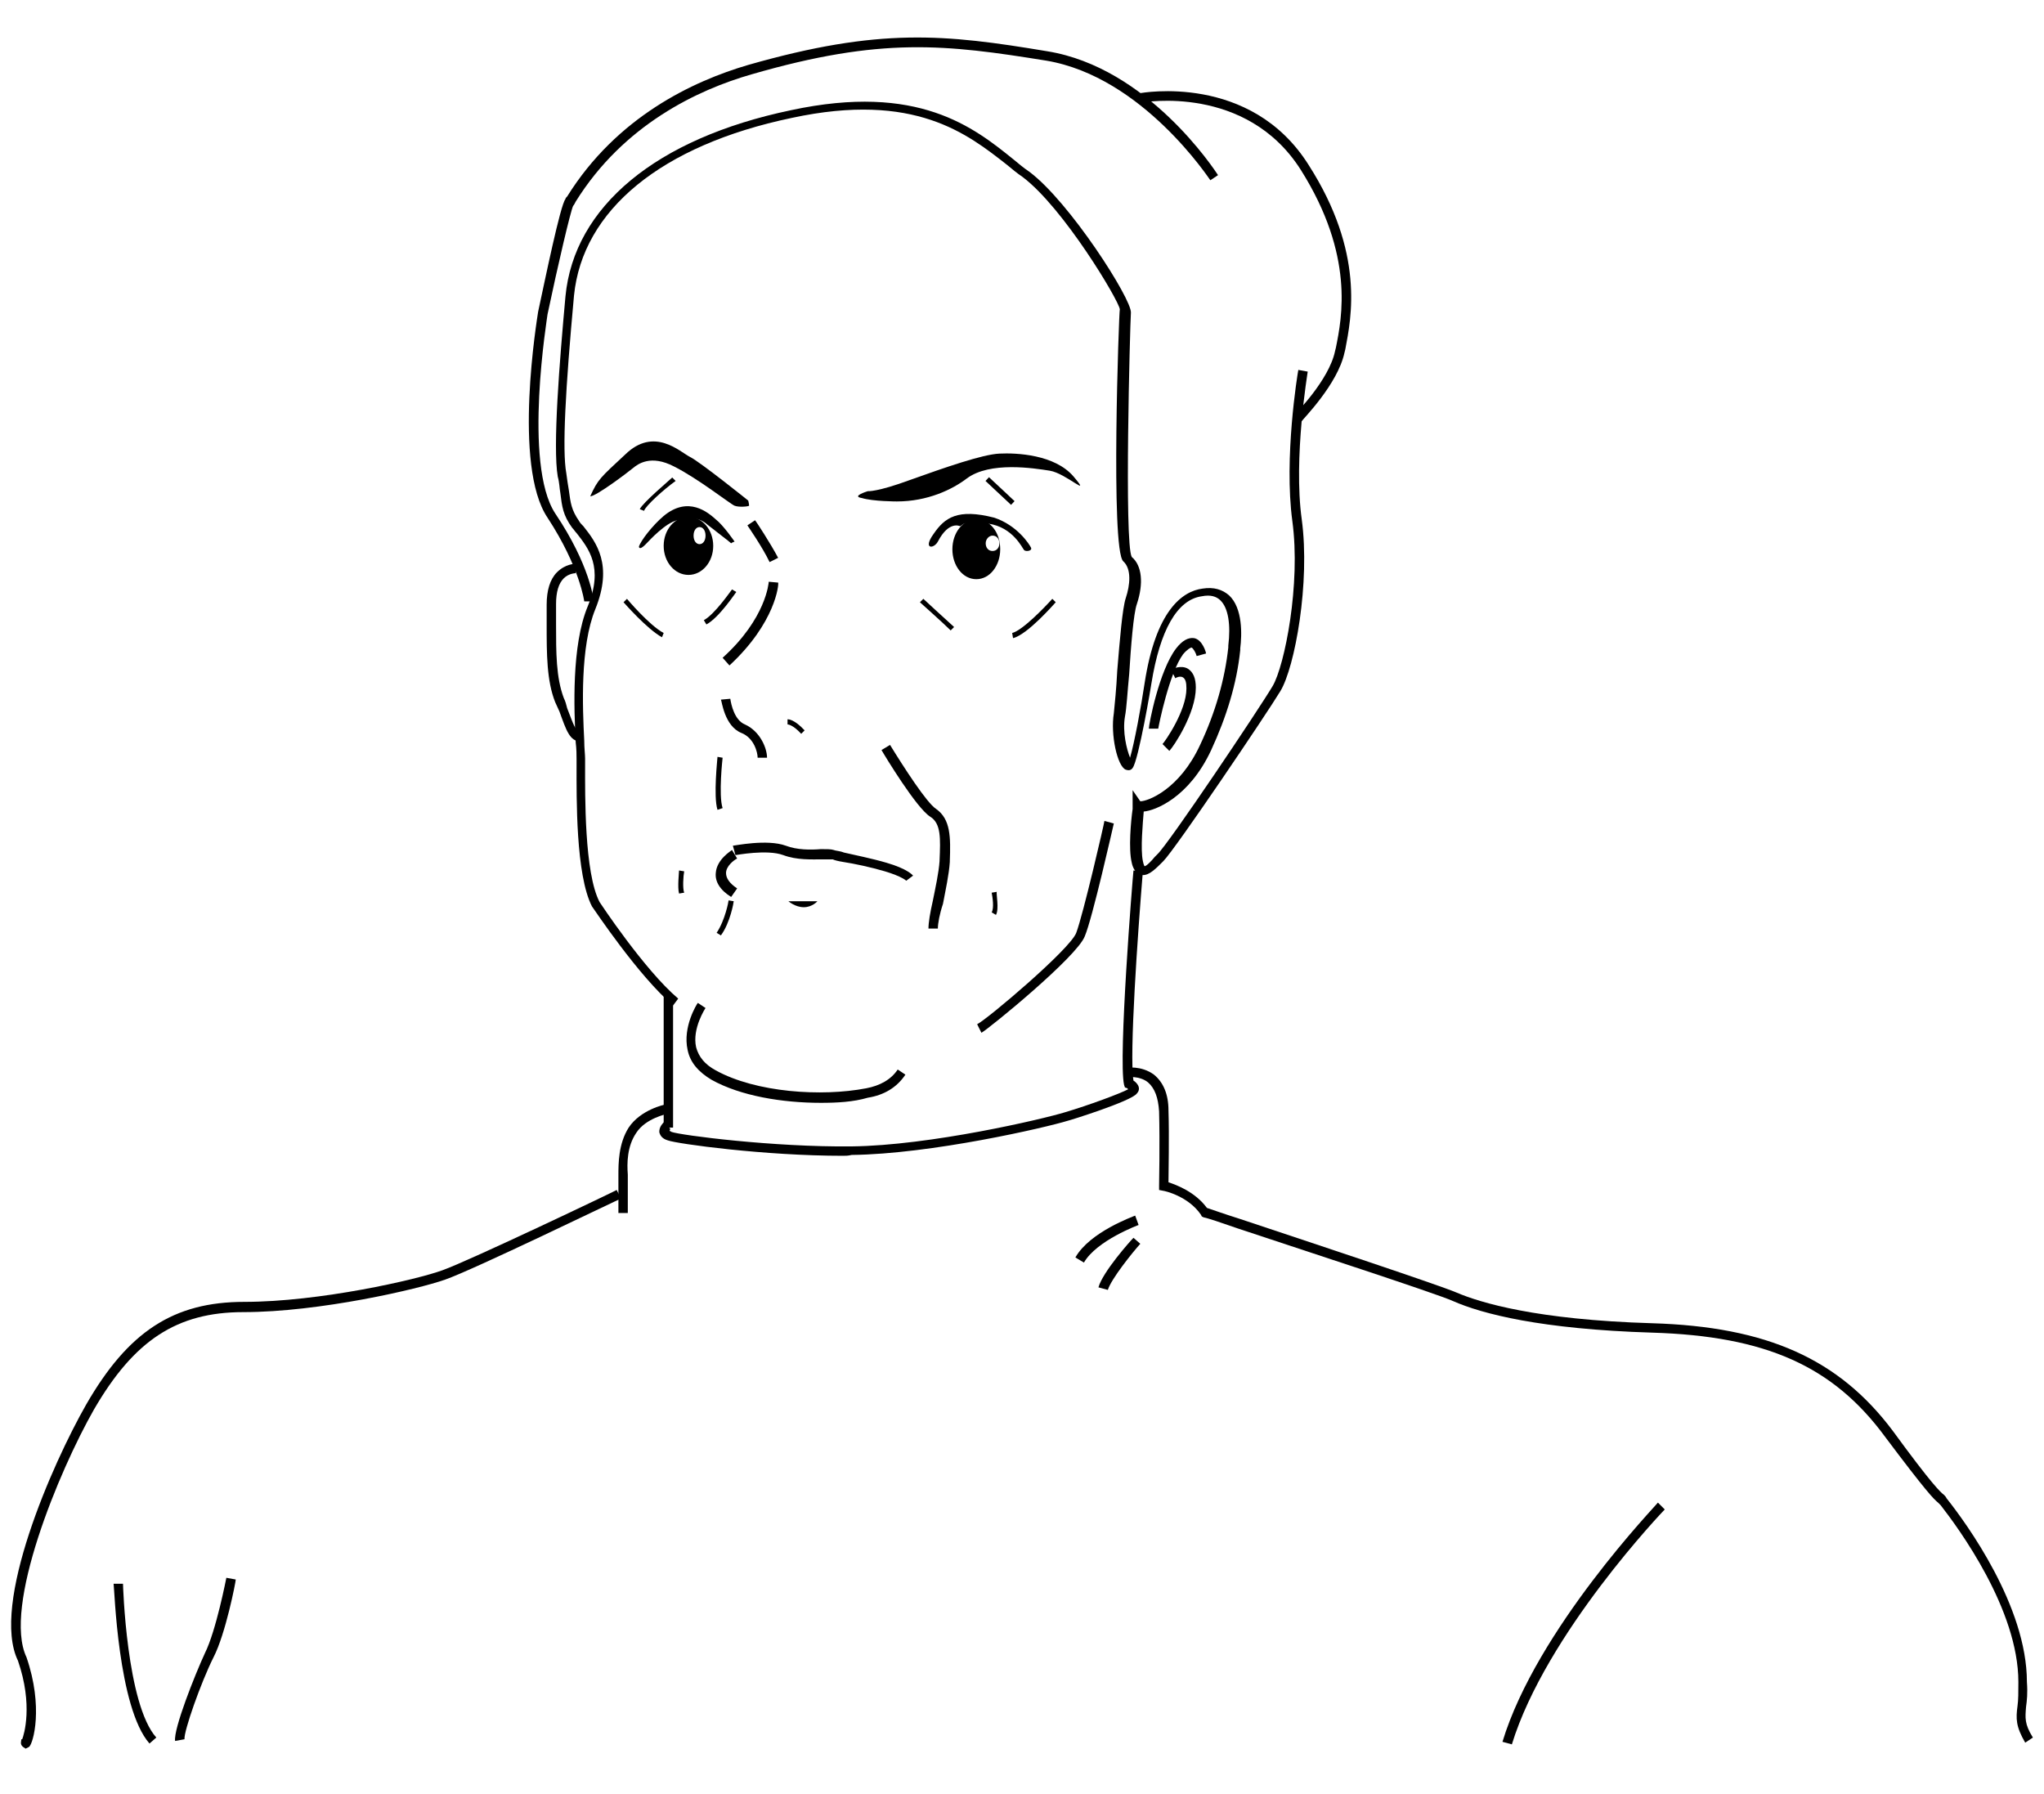 <?xml version="1.0" encoding="utf-8"?>
<!-- Generator: Adobe Illustrator 23.0.1, SVG Export Plug-In . SVG Version: 6.00 Build 0)  -->
<svg version="1.1" id="レイヤー_1" xmlns="http://www.w3.org/2000/svg" xmlns:xlink="http://www.w3.org/1999/xlink" x="0px"
	 y="0px" viewBox="0 0 239.3 210" style="enable-background:new 0 0 239.3 210;" xml:space="preserve">
<style type="text/css">
	.st0{fill:none;stroke:#000000;stroke-miterlimit:10;}
</style>
<g>
	<path d="M68.4,70.4c0,0-0.5-4-4.3-9.8c-4.1-6.1-1.2-23.4-1.1-24.1c0.8-3.7,2.6-12.5,3.2-13.2c0-0.1,0.1-0.2,0.2-0.3
		c5.8-9.3,14.7-13.5,21.2-15.4c15.4-4.4,23-3.6,35-1.6c11.8,1.9,19.6,13.9,20,14.5l-0.9,0.6c-0.1-0.1-7.9-12.1-19.2-14
		c-11.8-1.9-19.3-2.8-34.5,1.6c-6.3,1.8-15,5.9-20.6,14.9c-0.1,0.2-0.2,0.4-0.3,0.5c-0.3,0.6-1.8,7-3,12.7c0,0.2-2.9,17.5,0.9,23.3
		c4.1,6.1,4.5,10.1,4.5,10.3L68.4,70.4z"/>
	<path d="M152.4,49.3l-0.8-0.8c0,0,4-4,4.7-7.4l0.1-0.4c0.7-3.5,2.2-10.8-4.1-20.8c-6.4-10.1-18.5-7.9-18.6-7.9l-0.2-1.1
		c0.1,0,12.9-2.4,19.7,8.4c6.6,10.3,5,17.9,4.3,21.6l-0.1,0.4C156.6,45,152.5,49.1,152.4,49.3z"/>
	<path d="M78.8,117.7c-4.1-3.5-9.2-11.2-9.5-11.6c-1.9-3.7-1.8-12.7-1.8-16.5l0-0.7c0-0.5,0-1.2-0.1-2c-0.2-3.9-0.5-11.3,1.4-15.9
		c1.9-4.6,0.1-6.8-1.3-8.6c-0.2-0.2-0.3-0.4-0.5-0.6c-1.1-1.5-1.2-2.5-1.4-4.1c-0.1-0.5-0.1-1.2-0.3-1.9c-0.6-3.5,0.2-13.4,0.9-21.1
		c1-10.5,10.6-18.5,26.4-21.8c14.9-3.2,21.4,2,26.1,5.8c0.6,0.5,1.2,1,1.8,1.4c4.7,3.5,12,14.9,11.9,16.5c-0.1,1.5-0.8,27,0.1,28.6
		c1.2,1,1.4,3.1,0.6,5.5c-0.4,1.1-0.7,5-0.9,8.2c-0.2,2-0.3,4-0.5,5c-0.3,1.8,0.2,3.8,0.6,4.8c0.5-1.7,1.3-6,1.7-8.7
		c1.3-8.5,4.4-10.8,6.8-11.1c1.3-0.2,2.3,0.1,3.1,0.8c1.6,1.5,1.5,4.6,1.3,6.2l0,0.2c-0.4,3.9-1.6,7.8-3.4,11.7
		c-2.6,5.6-6.6,7.1-7.9,7.2c0,0,0,0,0,0c-0.1,1.3-0.4,4.4-0.1,5.8c0.1,0.5,0.2,0.6,0.2,0.6c0.2,0,0.8-0.6,1.2-1.1l0.3-0.3
		c1.3-1.2,11.9-17,13.5-19.7c1.4-2.4,3.3-11.9,2.3-19.3c-1-7.4,0.6-17.2,0.7-17.7l1.1,0.2c0,0.1-1.7,10.1-0.7,17.3
		c1,7.4-0.8,17.3-2.5,20.1c-1.5,2.5-12.3,18.5-13.7,19.9l-0.3,0.3c-0.9,0.9-1.6,1.5-2.4,1.3c-0.6-0.2-0.9-0.9-1-1.4
		c-0.4-1.6-0.1-4.9,0.1-6.3c0-0.3,0-0.4,0-0.5l0-1.7l0.9,1.3c0,0,0,0,0,0c0.9,0,4.6-1.4,7-6.6c1.8-3.8,2.9-7.7,3.3-11.4l0-0.2
		c0.3-2.5,0-4.4-0.9-5.3c-0.5-0.5-1.2-0.7-2.2-0.5c-2.9,0.4-4.9,4-5.9,10.2c0,0.1-1.5,9-2.2,9.9c-0.2,0.3-0.5,0.3-0.8,0.2
		c-1-0.4-1.8-4.1-1.4-6.6c0.1-1,0.3-2.9,0.4-5c0.3-3.6,0.6-7.3,1-8.5c0.5-1.5,0.7-3.4-0.3-4.3c-1.5-1.4-0.5-29.2-0.4-29.5
		c-0.1-1-6.6-11.9-11.4-15.5c-0.6-0.4-1.2-0.9-1.8-1.4c-4.6-3.6-10.8-8.6-25.2-5.5c-15.3,3.2-24.5,10.8-25.5,20.8
		c-1,10.9-1.4,18.1-0.9,20.8c0.1,0.8,0.2,1.4,0.3,2c0.2,1.5,0.3,2.3,1.2,3.6c0.1,0.2,0.3,0.4,0.5,0.6c1.5,1.9,3.5,4.5,1.4,9.7
		c-1.8,4.4-1.5,11.5-1.3,15.4c0,0.9,0.1,1.6,0.1,2.1l0,0.8c0,3.4-0.1,12.6,1.7,16c0,0,5.2,7.9,9.2,11.3L78.8,117.7z M133.8,94
		L133.8,94C133.9,94,133.8,94,133.8,94z"/>
	<rect x="77.7" y="116.4" width="1.1" height="15.6"/>
	<path d="M96.1,129.1c-4.5,0-9.4-0.8-12.8-2.7c-1.5-0.9-2.5-2-2.8-3.5c-0.6-2.7,1.1-5.4,1.2-5.5l0.9,0.6c0,0-1.6,2.4-1.1,4.6
		c0.3,1.1,1,2,2.3,2.7c4.7,2.6,12.4,3.1,17.6,2.1c1.6-0.3,2.9-1,3.7-2.2l0.9,0.6c-1,1.5-2.5,2.4-4.4,2.7
		C99.9,129,98,129.1,96.1,129.1z"/>
	<path d="M68,86.8c-1.3,0-1.7-1.3-2.5-3.5L65,82.2c-1-2.5-1-5.7-1-9c0-0.8,0-1.6,0-2.4c0-1.7,0.4-3,1.2-3.8c1-1,2.1-1,2.2-1l0,1.1h0
		c0,0-0.8,0-1.4,0.6c-0.6,0.6-0.9,1.6-0.9,3c0,0.8,0,1.6,0,2.4c0,3.3,0,6.2,0.9,8.6c0.2,0.4,0.3,0.8,0.4,1.2c0.8,2.1,1,2.7,1.5,2.7
		l0.1,1.1C68,86.8,68,86.8,68,86.8z"/>
	<path d="M101.6,57.5c0,0,1.1,0.1,4.9-1.3c4.2-1.5,8.5-3,10.5-3.1s6.5,0.1,8.7,2.7s-0.9-0.4-2.8-0.7c-1.9-0.3-7-1.1-9.7,0.9
		c-1.7,1.3-4.6,2.7-8.2,2.7c0,0-2.8,0-4.1-0.4C99.6,58.1,101.6,57.5,101.6,57.5z"/>
	<path d="M87.6,58.6c0,0-5.6-4.5-6.8-5.1s-4.2-3.6-7.6-0.3c-2.9,2.7-3.2,2.9-4.1,4.9c0.7,0,4.4-2.8,5-3.3c0.6-0.5,2.1-1.6,4.8-0.2
		c2.8,1.4,6.6,4.4,7.1,4.6c0.5,0.2,1.6,0.1,1.7,0C87.7,59,87.6,58.6,87.6,58.6z"/>
	<path d="M90.1,65.8c-0.8-1.7-2.6-4.3-2.6-4.3l0.9-0.6c0.1,0.1,1.8,2.7,2.7,4.4L90.1,65.8z"/>
	<path d="M75.4,59.8l-0.5-0.2c0.4-0.8,3.5-3.4,3.8-3.7l0.4,0.4C77.7,57.3,75.6,59.2,75.4,59.8z"/>
	<path d="M86,63.4c0,0-1.3-1.9-2.2-2.6c-0.9-0.8-3.2-2.8-6.1-0.4c-1.3,1.1-2.7,2.9-2.9,3.6c0.1,0.5,0.8-0.3,1-0.5s2.1-2.3,3.5-2.6
		c1.4-0.3,2.5-0.4,3.5,0.5c1,0.8,2.6,2,2.8,2.2C85.7,63.5,86,63.4,86,63.4z"/>
	<path d="M112.4,61.6c0,0-1.3-0.7-2.6,1.8c-0.5,0.9-1.8,0.9-0.5-0.9c1.3-1.9,2.8-3,7.1-1.9c2.7,0.9,4.1,3.1,4.3,3.5
		s-0.6,0.5-0.8,0.3s-1.3-2.7-4.2-3.1C112.8,60.8,112.7,61.5,112.4,61.6z"/>
	<path d="M117.1,64.3c0,1.9-1.2,3.5-2.8,3.5s-2.8-1.6-2.8-3.5c0-1.9,1.2-3.5,2.8-3.5S117.1,62.3,117.1,64.3z M116.2,62.7
		c-0.4,0-0.8,0.4-0.8,0.9s0.3,0.9,0.8,0.9s0.8-0.4,0.8-0.9S116.7,62.7,116.2,62.7z"/>
	<path d="M83.5,63.9c0,1.9-1.3,3.4-2.9,3.4s-2.9-1.5-2.9-3.4s1.3-3.4,2.9-3.4S83.5,62,83.5,63.9z M81.9,61.7c-0.4,0-0.7,0.4-0.7,1
		s0.3,1,0.7,1c0.4,0,0.7-0.4,0.7-1S82.3,61.7,81.9,61.7z"/>
	<path d="M85.4,77.9L84.6,77c5.1-4.6,5.4-8.8,5.4-8.9l1.1,0.1C91.2,68.4,90.8,72.9,85.4,77.9z"/>
	<path d="M82.7,73.1l-0.3-0.5c1.3-0.7,3.2-3.5,3.3-3.6l0.5,0.3C86.1,69.4,84.2,72.3,82.7,73.1z"/>
	<path d="M77.5,74.6c-1.8-1-4.4-4-4.5-4.1l0.4-0.4c0,0,2.6,3.1,4.3,4L77.5,74.6z"/>
	<path d="M88.7,88.7c0-0.6-0.4-2.3-1.9-2.9c-2-0.8-2.3-3.8-2.4-3.9l1.1-0.1c0.1,0.7,0.5,2.5,1.7,3c1.8,0.8,2.6,2.8,2.6,3.9
		L88.7,88.7z"/>
	<path d="M93.8,85.9c-1-1.1-1.6-1.1-1.6-1.1l0-0.6c0.1,0,0.8,0,2,1.3L93.8,85.9z"/>
	<path d="M84,94.8c-0.5-1.6,0-6,0-6.2l0.6,0.1c0,0-0.5,4.4,0,5.9L84,94.8z"/>
	<path d="M109.8,108.7h-1.1c0-0.7,0.2-1.9,0.5-3.2c0.3-1.5,0.7-3.3,0.8-4.7l0-0.1c0.1-2.5,0.2-4.3-1.1-5.1c-1.6-1-5.3-7.1-5.7-7.8
		l1-0.6c1.6,2.6,4.3,6.8,5.4,7.5c1.7,1.2,1.7,3.3,1.6,6.1l0,0.1c-0.1,1.5-0.5,3.3-0.8,4.9C110,107,109.8,108.1,109.8,108.7z"/>
	<path d="M85.6,105c-1.3-0.8-1.9-1.8-1.8-2.8c0.1-1.6,1.8-2.6,1.9-2.7l0.6,1c-0.4,0.2-1.3,0.9-1.3,1.7c0,0.6,0.4,1.2,1.3,1.8
		L85.6,105z"/>
	<path d="M111.3,73.8c-0.8-0.8-3.6-3.3-3.6-3.3l0.4-0.4c0,0,2.7,2.5,3.6,3.3L111.3,73.8z"/>
	<path d="M118.6,74.7l-0.1-0.6c1.2-0.3,3.8-3,4.7-4l0.4,0.4C123.5,70.6,120.3,74.3,118.6,74.7z"/>
	<rect x="116.8" y="55.4" transform="matrix(0.683 -0.73 0.73 0.683 -4.84 103.726)" width="0.6" height="4.1"/>
	<path d="M106.1,103.1c0,0-0.5-0.5-2.5-1.1c-1.7-0.5-3.6-0.9-4.9-1.1c-0.6-0.1-1-0.2-1.2-0.3c-0.2,0-0.7,0-1.2,0
		c-1.3,0-3,0.1-4.6-0.5c-1.9-0.7-5.5,0-5.6,0L85.8,99c0.2,0,4-0.8,6.2,0c1.3,0.5,2.9,0.5,4.1,0.4c0.7,0,1.2,0,1.5,0.1
		c0.2,0.1,0.7,0.1,1.2,0.3c1.3,0.3,3.3,0.7,5,1.2c2.4,0.7,3,1.4,3.1,1.5L106.1,103.1C106.1,103.1,106.1,103.1,106.1,103.1z"/>
	<path d="M92.3,105.5h3.4c0,0-0.6,0.7-1.6,0.7C93.1,106.2,92.3,105.5,92.3,105.5z"/>
	<path d="M79.5,104.6c-0.2-0.7,0-2.5,0-2.7l0.6,0.1c-0.1,0.5-0.2,2,0,2.5L79.5,104.6z"/>
	<path d="M116.6,107.1l-0.5-0.3c0.3-0.5,0.1-1.8,0-2.3l0.6-0.1C116.6,104.6,117,106.4,116.6,107.1z"/>
	<path d="M84.4,109.5l-0.5-0.3c1-1.5,1.4-3.7,1.4-3.8l0.6,0.1C85.9,105.6,85.5,108,84.4,109.5z"/>
	<path class="st0" d="M48.5,71.4"/>
	<path d="M114.9,120.9l-0.5-1c1.2-0.6,10.9-8.8,11.6-10.7c0.8-2.1,3.3-12.9,3.3-13.1l1.1,0.3c-0.1,0.4-2.5,11.1-3.4,13.2
		C126.1,112,115.8,120.4,114.9,120.9z"/>
	<path d="M135.6,85.3l-1.1,0c0-0.5,1.2-6.8,3.2-9.4c0.7-0.9,1.4-1.3,2.1-1.2c1,0.2,1.4,1.7,1.4,1.8l-1.1,0.3c-0.1-0.4-0.4-0.9-0.6-1
		c-0.1,0-0.5,0.2-1,0.8C136.9,78.8,135.7,84.7,135.6,85.3z"/>
	<path d="M136.9,87.9l-0.8-0.8c0.3-0.3,2.8-3.9,2.8-6.5c0-0.7-0.1-1.1-0.4-1.3c-0.3-0.2-0.8,0-0.9,0.1l-0.5-1c0.1-0.1,1.2-0.6,2-0.1
		c0.6,0.4,0.9,1.1,0.9,2.2C140,83.5,137.4,87.4,136.9,87.9z"/>
	<path d="M73.5,142l-1.1,0c0,0,0-2.7,0-4l0-0.4c0-1.4,0-3.7,1.2-5.6c1.4-2.1,4.2-2.7,4.3-2.7l0.2,1.1c0,0-2.5,0.5-3.6,2.2
		c-1.1,1.6-1.1,3.6-1,4.9l0,0.4C73.5,139.4,73.5,142,73.5,142z"/>
	<path d="M98.7,135.3c-9.2,0-19.4-1.4-20.5-1.8c-0.7-0.2-0.9-0.6-1-0.9c-0.1-0.7,0.5-1.2,0.6-1.3l0.7,0.9l-0.3-0.4l0.3,0.4
		c-0.1,0-0.1,0.1-0.1,0.2c0,0,0.1,0,0.2,0.1c1.1,0.4,12,1.8,21.1,1.7c9.2-0.1,22.4-3.2,25-4c2.7-0.8,6.5-2.2,7.4-2.7
		c0,0-0.1,0-0.1-0.1l-0.3-0.1l-0.1-0.3c-0.7-3.1,1-24.2,1.1-25.1l1.1,0.1c-0.6,7.3-1.6,21.5-1.1,24.5c0.2,0.1,0.5,0.4,0.6,0.7
		c0.1,0.3,0,0.6-0.2,0.8c-0.6,0.9-8,3.2-8.1,3.2c-2.6,0.8-16,3.9-25.3,4C99.3,135.3,99,135.3,98.7,135.3z"/>
	<path d="M237.1,204c-1.1-1.9-1.1-2.8-0.9-4.3c0.1-0.7,0.1-1.6,0.1-2.8c0-8.5-7-18-9.1-20.7l-0.1-0.1c-0.1-0.1-0.1-0.1-0.2-0.2
		c-0.5-0.4-1.4-1.3-6.2-7.7c-6.1-8.3-14-11.8-27.3-12.2c-13-0.4-19.9-2.2-23.3-3.7c-2-0.9-17.7-6-25.2-8.5c-2-0.7-3.5-1.2-4-1.3
		l-0.2-0.1l-0.1-0.2c-1.5-2.2-4.3-2.8-4.4-2.8l-0.5-0.1l0-0.5c0,0,0.1-5,0-8.7c-0.1-1.6-0.5-2.7-1.3-3.4c-1-0.8-2.4-0.6-2.4-0.6
		l-0.2-1.1c0.1,0,1.8-0.3,3.3,0.8c1.1,0.9,1.7,2.3,1.7,4.2c0.1,3.1,0,7.1,0,8.4c0.9,0.3,3.1,1.1,4.5,3c0.6,0.2,2,0.7,3.9,1.3
		c7.5,2.5,23.2,7.7,25.3,8.6c2.8,1.2,9.4,3.2,22.9,3.6c13.5,0.4,21.9,4.2,28.2,12.6c4.6,6.3,5.6,7.2,6,7.5c0.1,0.1,0.2,0.2,0.3,0.4
		c2.3,2.9,9.4,12.6,9.4,21.5c0.1,1.3,0,2.2-0.1,2.9c-0.1,1.3-0.2,2,0.8,3.6L237.1,204z"/>
	<path d="M3,204.7l-0.3-0.2c-0.4-0.3-0.2-0.7-0.2-0.9l0.1,0c0.2-0.5,1.3-4-0.5-9.2c-3.2-6.6,4-23,8-30c4.9-8.5,10.2-12,18.5-12
		c8.8,0,20.2-2.6,23.2-3.7c3.1-1.1,20.3-9.3,20.4-9.4l0.5,1c-0.7,0.3-17.4,8.4-20.6,9.5c-3.1,1.1-14.7,3.8-23.6,3.8
		c-7.8,0-12.8,3.3-17.5,11.4c-4.1,7.2-10.7,23.1-7.9,29c2,5.8,0.8,10.1,0.3,10.5L3,204.7z"/>
	<path d="M126.9,147.8l-1-0.6c1.7-3,6.8-4.8,7-4.9l0.4,1.1C133.3,143.4,128.4,145.2,126.9,147.8z"/>
	<path d="M129.7,151l-1.1-0.3c0.5-1.8,3.7-5.4,4.1-5.8l0.8,0.7C132.6,146.6,130.1,149.7,129.7,151z"/>
	<path d="M177,204.2l-1.1-0.3c4-13.2,18.1-27.8,18.2-28l0.8,0.8C194.8,176.8,181,191.2,177,204.2z"/>
	<path d="M17.5,204.1c-3.7-4.2-4.1-18.2-4.2-18.7l1.1,0c0,0.1,0.4,14.1,3.9,18L17.5,204.1z"/>
	<path d="M20.5,203.8c-0.2-1.4,2.3-7.7,3.5-10.3c1.3-2.6,2.5-8.8,2.5-8.8l1.1,0.2c0,0.3-1.2,6.4-2.6,9.1c-1.5,3-3.5,8.7-3.4,9.6
		L20.5,203.8z"/>
</g>
</svg>
